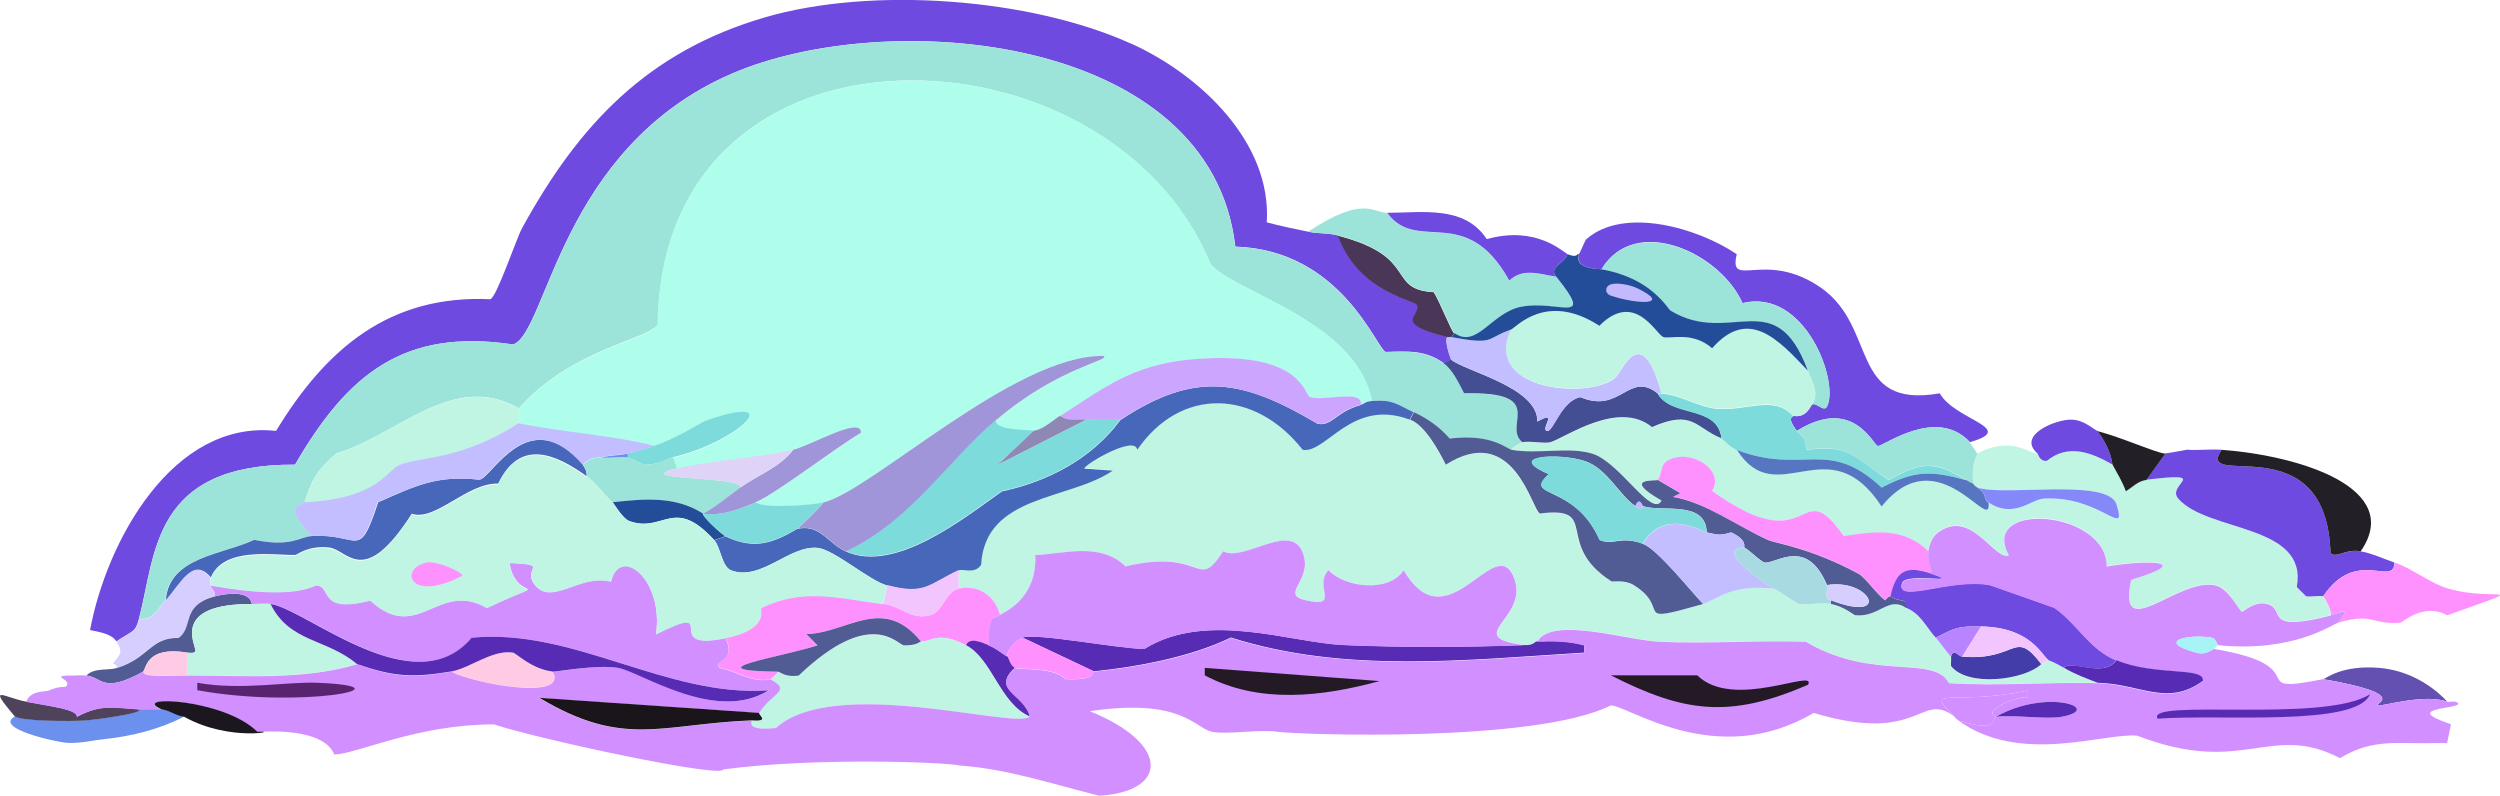 <?xml version="1.0" encoding="UTF-8"?><svg id="Layer_2" xmlns="http://www.w3.org/2000/svg" viewBox="0 0 117.72 37.46"><g id="Layer_1-2"><path d="m53.28,2.06c3.2,1.45,6.61,4.63,6.37,8.41.64.17,1.3.31,1.95.44.55.11.88.04,1.42.18.94,2.7,3.62,3.03,3.72,3.27.19.49-1.22.86,1.42,1.5-.16.15.14,1.03.18,1.06l-.35.18c-.89-.63-1.7-.56-2.74-.53-.43-.14-2.07-4.8-7.08-4.96C57.02,1.57,41.74.3,34.43,3.48c-8.06,3.5-8.66,12.17-10.27,12.74-5.15-.77-7.79,1.39-10.27,5.66-6.74-.04-6.55,4.22-7.35,7.26-.17.64-.26.53-1.06,1.06-.23-.37-.86-.45-1.24-.53.78-4.18,3.89-9.91,8.76-9.38,2.36-3.89,5.36-6.42,10.09-6.2.31-.12,1.21-2.83,1.5-3.36,2.67-4.87,5.91-8.3,11.42-9.91,5.02-1.47,12.49-.92,17.26,1.24Z" fill="#6e4ae1" stroke-width="0"/><path d="m9.91,27.2c-.02.05-.01.24,0,.35.02.18.26.25.18.53-1.59.44-.96,1.43-1.68,1.95-1.33-.04-1.41.96-2.92,1.42.02-.15-.04-.17-.18-.18.32-.47.52-.5.18-1.06.8-.53.89-.42,1.06-1.06.66.09.9-.5,1.24-.89.7-.78,1.29-2.06,2.12-1.06Z" fill="#d5ceff" stroke-width="0"/><path d="m7.61,33.39c.42.08.66.31,1.06.35-1.11.59-2.49.93-3.72,1.06-.6.06-1.16.21-1.77.18-.53-.03-3.49-.69-2.48-1.24.46.21,2.6.22,3.27.18.37-.02,2.84-.34,2.57-.53.23.01,1.01,0,1.06,0Z" fill="#6c90ee" stroke-width="0"/><path d="m11.86,28.44c-3.87-.01-2.61,1.96-2.66,2.21-.03.15-.35.07-.35.09-2.02-.35-1.95.79-2.12.89-1.9,1.06-1.93.25-2.66.18.33-.37,1.03-.24,1.42-.35,1.52-.46,1.59-1.45,2.92-1.42.72-.52.09-1.51,1.68-1.95.53-.15,1.66-.31,1.77.35Z" fill="#515b94" stroke-width="0"/><path d="m1.24,33.04c1.2.23,2.39.35,2.39.71,1.14-.62,1.76-.42,2.92-.35.27.19-2.19.51-2.57.53-.67.04-2.81.04-3.27-.18-1.34-1.58-.55-.91.53-.71Z" fill="#4f435b" stroke-width="0"/><path d="m81.07,20.65s.44.43.71.53c1.9,2.95,4.32-1.18,6.81,2.66,2.68-3.32,5.2,1.39,5.04-.18,1.14.78,2-.14,2.57-.18,2.7-.17,3.98,1.97,3.45.27-.39-1.27-5.4-.35-6.55-.8-.22-.14-.17-.17-.18-.18-.12-1.01.19-1.35.18-1.42,1.6-.82,2.37-.03,2.83,0,.03,0,.08.39.44.35,1.01-.83,2.08-.41,3.1.18.22.41.46.79.62,1.24.33-.19.57-.48.97-.53,3.14-.39.92.2,1.5.89,1.37,1.59,6.11,1.18,5.58,4.16l.44.44c.27.03.71-.05.8,0,.04.02.45.73.35.89-3.18.81-2.1-.25-2.92-.53-.62-.21-1.18.36-1.24.35-.12-.02-.6-1.09-1.24-1.24-1.73-.41-4.66,2.87-3.98-.27,3.14-.94.57-.93-1.15-.62,0-2.7-6.04-3.1-4.6-.53-.72.27-1.78-2.25-3.36-1.06-.26.2-.4.56-.44.89-1.18-1.12-2.51-.92-3.98-.71-2.19-3.11-1.39,1.33-6.2-2.12.62-1.01-1.08-2.05-2.12-1.42-.34.21-.22.63-.44.89-.06.07-1.76-.14.18.97-.44.85-1.99-1.83-3.27-2.21-1.12-.33-2.5.04-3.81-.18.02-.1.5-.35.53-.35.4-.07,1.04.08,1.33,0,.68-.2,3.19-2.01,4.78-.71,1.94-.84,2.05.03,3.27.53Z" fill="#c0f5e4" stroke-width="0"/><path d="m81.78,11.97c-.4,1.7,1.35-.25,3.98,1.59,2.67,1.87,1.29,5.71,5.58,4.96.69,1.26,3.71,1.65,1.42,2.3-1.59-1.71-4.11.23-4.34.18-.22-.05-1.17-2.36-3.81-.71-.56-.76-.09-.61-.18-.71.64.13.84-.5.89-.53.2-.13.56.37.71.09.59-1.14-1.03-5.59-3.98-4.87-1.04-2.37-5.06-4.22-6.64-1.59-1.45-.07-.99-.68-1.06-.71.13-.23.28-.65.35-.71,1.77-1.55,5.27-.52,7.08.71Z" fill="#6e4ae1" stroke-width="0"/><path d="m103.02,21.18c.53.03,1.07-.04,1.59,0-1.29,1.96,4.94-1.31,5.13,4.87.29.25.7-.21,1.42-.09.55.1,1.07.35,1.59.53-.03,1.18-1.8-.74-3.36,1.59-.09-.05-.53.03-.8,0l-.44-.44c.54-2.98-4.2-2.57-5.58-4.16-.59-.68,1.64-1.27-1.5-.89l.89-1.24c.05,0,.86-.14,1.06-.18Z" fill="#6e4ae1" stroke-width="0"/><path d="m115.23,28.97c-1.11-.61-2.09.34-2.21.35-1.37.11-1.24-.49-2.92,0,.56-.76.32-.53-.35-.35.09-.15-.31-.86-.35-.89,1.57-2.33,3.34-.41,3.36-1.59.86.29,1.68.99,2.57,1.24,2.12.6,4.16-.29-.09,1.24Z" fill="#ff91ff" stroke-width="0"/><path d="m92.75,20.83s.35.5.35.53c.02.07-.3.4-.18,1.42-.02-.01-.1-.02-.35-.18-1.42-.89-2.09-.89-3.63,0-1.59-1.01-1.77-1.72-3.89-1.42-.06-.73-.23-.6-.44-.89,2.64-1.65,3.59.65,3.81.71.23.06,2.75-1.89,4.34-.18Z" fill="#9ce4d9" stroke-width="0"/><path d="m111.16,25.96c-.71-.13-1.12.34-1.42.09-.19-6.18-6.42-2.91-5.13-4.87,3.73.28,8.6,1.82,6.55,4.78Z" fill="#221f27" stroke-width="0"/><path d="m112.05,31.45c1.25.11,2.37.72,3.19,1.59-1.05-.39-3.12.23-3.27.18-.24-.08,1.62-.51-2.57-1.24.13-.03.86-.68,2.66-.53Z" fill="#6350b0" stroke-width="0"/><path d="m98.77,20.29c.68.93.67,1.52.71,1.59-1.01-.58-2.09-1-3.1-.18-.36.04-.41-.35-.44-.35-.98-.85.84-1.6,1.59-1.59.61,0,1.08.49,1.24.53Z" fill="#6e4ae1" stroke-width="0"/><path d="m67.97,17.11c.45.32.73.93.97,1.42,4-.09,1.8,1.52,2.74,2.3-.03,0-.51.25-.53.35-.23-.04-.94-.78-2.92-.53-.48-.55-1.02-.93-1.68-1.24-.8-.38-.97-.6-1.95-.53-.77-3.82-6.52-5.11-7.61-6.46C52.27.87,31.17.04,30.98,15.25c-.33.72-4.06,1.15-6.55,3.98-3.08-1.79-5.73,1.28-8.59,2.12-.91.77-1.16,1.25-1.5,2.3-.03.1-1.12.1.35,1.59-.63.04-.99.54-2.74.18-1.51.71-4,.8-4.16,2.83-.34.38-.57.97-1.24.89.8-3.04.6-7.3,7.35-7.26,2.47-4.27,5.12-6.44,10.27-5.66,1.61-.57,2.21-9.24,10.27-12.74,7.31-3.17,22.59-1.91,23.72,8.14,5.01.15,6.65,4.81,7.08,4.96,1.05-.03,1.86-.1,2.74.53Z" fill="#9ce4d9" stroke-width="0"/><path d="m68.32,16.93c.67.56,4.1,1.3,4.07,2.92,1.03-.57.14.33.44.44.3.11.66-1.42,1.59-1.59,1.88.81,2.27-1.25,3.63-.18.67,1.16,2.82.52,3.01,2.12-1.23-.5-1.34-1.38-3.27-.53-1.59-1.3-4.1.51-4.78.71-.28.08-.93-.07-1.33,0-.95-.78,1.26-2.39-2.74-2.3-.25-.48-.52-1.09-.97-1.42l.35-.18Z" fill="#444e93" stroke-width="0"/><path d="m78.24,18.52h-.18c-1.36-1.07-1.75.99-3.63.18-.93.18-1.29,1.7-1.59,1.59-.3-.11.58-1.01-.44-.44.03-1.62-3.4-2.36-4.07-2.92-.04-.03-.34-.92-.18-1.06.06.01.12-.01.18,0,2.11.38,1.62.07,2.83-.35-1.34,2.84,3.54,3.31,4.87,2.3.35-.27,1.25-2.82,2.21.71Z" fill="#c3beff" stroke-width="0"/><path d="m68.5,15.69l-.18.18c-.06-.01-.12.01-.18,0-2.63-.64-1.23-1.01-1.42-1.5-.09-.24-2.77-.58-3.72-3.27,3.85.99,2.25,2.53,4.51,2.66.27.41.83,1.85.97,1.95Z" fill="#4a3757" stroke-width="0"/><path d="m66.38,19.76c.7.26,1.36,1.48,1.68,2.12,3.21-2.04,4.04,2.14,4.43,2.3,2.89-.37.62,1.42,3.36,3.19.06.04.63-.09,1.06.18,1.85,1.14-.22,1.87,3.27.89.59-.17,1.35-.97,3.36-.71.38.2.76.51,1.15.71.47.05,1.07-.08,1.5,0,.62.11,1.09.53,1.15.53,1.13.11,1.55-.91,2.39-.35.7.28.96.91,1.42,1.42.25.28.46.61.71.89.02.03-.01.26,0,.44.78,1.01,3.48.66,4.25-.09.01-.01.26-.15.35-.18.03.02.27.1.71.35.51.29,1.05.49,1.59.71-2.3-.06-4.68.15-6.99,0-.68-1.35-3.58-.08-6.73-1.95-2.29-.08-4.61.11-6.9,0-1.55-.07-5.08-1.22-5.75,0-.14,0-.15.16-.53.18-3.1-.39.12-1.23-.53-3.1-.86-2.45-3.14,3.16-5.22-.44-.7,1.08-2.8.81-3.54,0-.73.75.61,1.78-1.06,1.42-1.22-.27.19-.87-.09-2.04-.44-1.86-2.79.29-3.81-.27-1.27,1.95-.87-.19-4.6.71-1.17-1.14-2.81-.61-4.25-.53.09,2.11-1.55,2.71-1.68,2.83-.24-.89-1.01-1.44-1.95-1.24v-.89c.2-.09.77.2,1.06-.27.19-3.31,4.13-3.02,6.2-4.43l-1.33-.09c-.18-.09,2.37-1.62,2.48-.89,2.05-2.99,5.55-2.85,7.79,0,1.11.21,2.32-2.45,5.04-1.42Z" fill="#c0f5e4" stroke-width="0"/><path d="m47.08,28.97c-.25.23-.5-.26-.53,1.42-.33-.14-.9-.39-1.06,0-1.34-.71-1.72-.13-2.12-.18-1.8-2.23-3.47-.4-5.4-.35l.53.53c-1.75.56-5.97,1.18-1.86,1.24-.02.09-.33.35-.35.35-.88.19-1.59-.4-2.39-.53-.38-.41.83-.21.27-1.42,2.13-.44,1.58-1.34,1.68-1.42,1.94-.94,3.5-.5,5.75-.18.89.13,1.32.78,2.21.53.6-.17.7-1.1,1.33-1.24.94-.21,1.71.35,1.95,1.24Z" fill="#ff91ff" stroke-width="0"/><path d="m90.81,25.96c-.06.45.11.67.18,1.06-1.23-.42-1.69-.15-1.95,1.06-.09-.07-.25.19-.27.18-.39-.27-.94-1.08-1.24-1.24-2.21-1.21-3.95-1.46-4.25-1.59-1.51-.66-2.98-1.79-4.51-2.04l.35-.18-1.06-.62c.22-.26.1-.68.44-.89,1.05-.63,2.75.41,2.12,1.42,4.81,3.45,4.01-.98,6.2,2.12,1.47-.22,2.8-.42,3.98.71Z" fill="#ff91ff" stroke-width="0"/><path d="m71.86,30.38c.38-.01.39-.17.53-.18.75-.03,1.48-.02,2.21.18v.35c-5.55.34-11.25,1-16.64-.71-1.89.92-4.45,1.39-6.46,1.59l-3.36-1.59c.63-.24,4.62.54,5.75.53,2.93-1.81,6.87-.29,9.38-.18,2.86.12,5.72.11,8.59,0Z" fill="#572bb4" stroke-width="0"/><path d="m90.98,27.02c1.57.54-1.25-.1-1.42.44-.3.99,2.33-.28,4.16.09l3.01,1.06c1.08.74,1.64,1.95,2.92,2.48-.62.86-2.07-.04-2.48.35-.44-.26-.67-.33-.71-.35-.32-.21-.82-1.56-3.19-1.59-1.05-.02-1.2.05-2.12.53-.46-.51-.71-1.14-1.42-1.42.08-.51-.26-.21-.71-.53.26-1.21.72-1.48,1.95-1.06Z" fill="#6e4ae1" stroke-width="0"/><path d="m26.02,31.62c.75,1.4-3.74.55-4.78,0,.89-.15,1.93-1.04,2.92-.89.14.02.88.78,1.86.89Z" fill="#ffcae4" stroke-width="0"/><path d="m51.51,31.62c-.07,0,.2.42-1.33.35-.59-.59-2.05-.41-2.39-.53-.23-.08-.31-.51-.35-.53-.05-.34.44-.78.71-.89l3.36,1.59Z" fill="#ff91ff" stroke-width="0"/><path d="m43.37,30.21c.41.04.78-.54,2.12.18,1.24.66,1.6,2.76,3.01,3.36-.72.61-9.18-1.97-11.95.53-1.52.16-1.08-.36-1.15-.35.88.07.29-.25.35-.35.55-.94,1.59-1.05.53-1.59.02,0,.33-.27.35-.35.09,0,.33.28.97.18,3.42-3.28,4.67-1.42,4.96-1.42.63.02.72-.19.8-.18Z" fill="#c0f5e4" stroke-width="0"/><path d="m46.55,30.38c.45.19.67.44.89.53.04.02.13.45.35.53-1.14,1.07.44,1.22.71,2.3-1.41-.6-1.77-2.71-3.01-3.36.16-.39.73-.14,1.06,0Z" fill="#572bb4" stroke-width="0"/><path d="m11.86,28.44c.28,0,.62-.04.89,0,.89,1.82,2.65,1.62,4.07,2.83-2.57.76-5.31.53-7.97.53-.1-.47-.06-.64,0-1.06,0-.02.33.06.35-.09.05-.25-1.21-2.22,2.66-2.21Z" fill="#c0f5e4" stroke-width="0"/><path d="m8.85,30.74c-.06.42-.1.59,0,1.06-.98,0-2.06.11-2.12-.18.18-.1.1-1.23,2.12-.89Z" fill="#ffcae4" stroke-width="0"/><path d="m109.75,28.97c.67-.17.91-.4.35.35-.28.08-2.11,1.42-5.66,1.06-.02,0-.12-.33-.27-.35-1.17-.2-2.71.19-.71.71.47.12.7-.19.8-.18,4.94.82,1.27,2.19,5.13,1.42,4.19.73,2.33,1.16,2.57,1.24.16.06,2.23-.57,3.27-.18.04.05.4-.09.53.09.02.27-2.75.18-.35.97l-.18.89c-.18,0-.35,0-.53,0-1.69.06-2.94-.26-4.51.71-3.31-1.71-4.53.88-9.56-1.06-1.62-.13-5.51,1.39-8.41-.71,1.96.58,1.51-.03,1.77-.18.91-.1,2.38.14,3.1,0,2.03-.38-.71-1.36-3.1,0-.77-.29,1.31-1.09,1.5-.89v-.35c-3.42.75-5.02-.25-3.45,1.24-1.63-1.25-1.58,1.34-6.64-.18-4.59,2.72-8.78-.39-9.56-.35-3.55,1.78-14.78,1.37-15.67,1.24-.86-.13-2.34.14-3.1,0-.78-.15-1.4-1.62-5.75-.97,3.82,1.55,3.67,3.79.44,3.98-2.2-.55-4.36-1.27-6.55-1.42-.65-.16-6.78-.4-11.15.18-.01.44-8.75-1.43-10.8-2.12-3.63,0-6.44,1.39-7.52,1.42-.43-1.07-2.43-1.15-3.63-1.06-1.56-1.57-6.09-1.75-4.51-1.06-.05,0-.83.01-1.06,0-1.17-.06-1.78-.27-2.92.35,0-.36-1.19-.48-2.39-.71.2-.56.93-.47,1.06-.53.55-.24.77-.15.8-.18.38-.33-.71-.49.09-.53.29.02.59-.03.89,0,.73.07.76.88,2.66-.18.06.29,1.14.18,2.12.18,2.65,0,5.4.23,7.97-.53,1.72.61,2.6.66,4.43.35,1.04.55,5.53,1.4,4.78,0,.15.02,2.13-.35,3.1-.18,1.05.19,4.6,2.62,7.08,1.06-4.82.33-9.19-2.95-13.98-2.48-2.69,3.19-7.79-1.36-9.47-1.59-.27-.04-.6,0-.89,0-.11-.66-1.24-.5-1.77-.35.08-.28-.16-.35-.18-.53,4.22.74,4.79-.05,5.04,0,.67.13.05,1.32,2.48.71,2.25,2.07,3.17-.98,5.49.35,3.32-1.57,1.39-.1,1.06-2.12,1.95.08.63.23,1.15.97.8,1.14,2.13-.48,3.63-.09.44-1.76,2.5-.1,2.12,2.48,3.21-1.62.1.83,3.27.18.57,1.21-.65,1.01-.27,1.42.8.13,1.51.72,2.39.53,1.06.55.02.66-.53,1.59l-10.36-.71c3.99,2.38,5.71,1.23,10,1.06.07,0-.37.51,1.15.35,2.77-2.5,11.22.07,11.95-.53-.27-1.08-1.85-1.23-.71-2.3.34.12,1.8-.06,2.39.53,1.53.07,1.25-.35,1.33-.35,2.01-.2,4.58-.67,6.46-1.59,5.39,1.7,11.09,1.05,16.64.71v-.35c-.73-.2-1.46-.21-2.21-.18.67-1.22,4.2-.07,5.75,0,2.29.11,4.61-.08,6.9,0,3.14,1.87,6.05.6,6.73,1.95,2.31.15,4.69-.06,6.99,0,2.04.05,3.27,1.14,4.96-.09.09-.69-2.23-.21-4.07-.97-1.28-.53-1.84-1.73-2.92-2.48l-3.01-1.06c-1.83-.36-4.46.9-4.16-.09.17-.54,2.98.09,1.42-.44-.07-.39-.23-.61-.18-1.06.04-.32.18-.69.44-.89,1.58-1.19,2.65,1.33,3.36,1.06-1.44-2.57,4.6-2.16,4.6.53,1.72-.31,4.29-.32,1.15.62-.68,3.14,2.26-.15,3.98.27.63.15,1.12,1.22,1.24,1.24.06.01.62-.56,1.24-.35.82.28-.25,1.34,2.92.53Z" fill="#d28fff" stroke-width="0"/><path d="m26.02,31.62c-.98-.11-1.71-.86-1.86-.89-.99-.15-2.03.74-2.92.89-1.82.3-2.7.25-4.43-.35-1.43-1.21-3.18-1.01-4.07-2.83,1.68.24,6.78,4.78,9.47,1.59,4.8-.47,9.16,2.81,13.98,2.48-2.48,1.56-6.03-.87-7.08-1.06-.97-.17-2.94.19-3.1.18Z" fill="#572bb4" stroke-width="0"/><path d="m35.75,33.57c-.06.1.53.42-.35.35-4.29.17-6.02,1.32-10-1.06l10.36.71Z" fill="#19151a" stroke-width="0"/><path d="m75.85,31.8h4.07c1.7,1.67,5.64-.36,5.22.44-3.72,1.62-5.86,1.3-9.29-.44Z" fill="#231a25" stroke-width="0"/><path d="m8.67,33.75c-.4-.04-.64-.28-1.06-.35-1.58-.69,2.95-.51,4.51,1.06,1.2-.08-1.27.51-3.45-.71Z" fill="#1c161f" stroke-width="0"/><path d="m56.73,31.45l8.23.62c-2.71.74-5.68,1.09-8.23-.27v-.35Z" fill="#231a25" stroke-width="0"/><path d="m98.77,32.15c-.54-.21-1.09-.41-1.59-.71.41-.4,1.86.51,2.48-.35,1.84.76,4.16.29,4.07.97-1.69,1.23-2.92.14-4.96.09Z" fill="#572bb4" stroke-width="0"/><path d="m111.6,32.69c-.63,1.55-7.03.93-10,1.15-.61-.97,7.85.23,10-1.15Z" fill="#572bb4" stroke-width="0"/><path d="m9.29,32.15c2.04.37,4.28-.06,5.66,0,4.64.19-.88,1.23-5.66.35v-.35Z" fill="#58246f" stroke-width="0"/><path d="m93.99,33.75c-.26.15.19.76-1.77.18-.16-.12-.16-.16-.18-.18-1.56-1.49.03-.49,3.45-1.24v.35c-.19-.2-2.28.6-1.5.89Z" fill="#d28fff" stroke-width="0"/><path d="m93.99,33.75c2.38-1.36,5.13-.38,3.1,0-.72.14-2.19-.1-3.1,0Z" fill="#572bb4" stroke-width="0"/><path d="m104.43,30.38l-.18.18c-.09-.02-.33.3-.8.18-2-.52-.46-.91.71-.71.15.03.24.35.27.35Z" fill="#a6f4f5" stroke-width="0"/><path d="m27.44,21.89c.11.13.21.35.18.53-1.48-1.06-3.14-1.78-4.16.35-1.47-.04-2.97,1.8-4.07,1.42-2.28,3.56-3.01,1.69-3.89,1.59-1-.11-1.51.35-1.59.35-.98.03-3.38-.41-3.98,1.06-.84-1-1.42.28-2.12,1.06.16-2.03,2.65-2.12,4.16-2.83,1.75.36,2.11-.14,2.74-.18,2.26-.13,2.17,1.22,3.1-1.59,1.75-.77,2.77-1.29,4.78-1.06.61-.15,2.33-3.64,4.87-.71Z" fill="#4767ba" stroke-width="0"/><path d="m71.16,21.18c1.31.22,2.69-.16,3.81.18,1.29.38,2.83,3.07,3.27,2.21-1.94-1.11-.24-.9-.18-.97l1.06.62-.35.18c1.54.25,3.01,1.37,4.51,2.04.29.13,2.04.38,4.25,1.59.3.16.85.97,1.24,1.24.01,0,.18-.24.27-.18.45.32.79.02.71.53-.84-.56-1.26.46-2.39.35-.06,0-.53-.42-1.15-.53v-.18c2.87,1.12,1.9-1.04-.18-.71-.95-2.27-2.38-1-2.92-1.06-.18-.02-.69-.55-.97-.71-.04-.02.18-.33-.62-.71-.6.18-.67.09-1.15,0-.05-1.55-2.14-.93-3.01-1.24-.02,0-.16-.47-.35,0-.75-.49-1.34-1.79-2.39-2.12-1.21-.39-3.78-.26-1.68.62-1.27,1.16,1.19.39,2.39,3.1.67.28.96-.22,2.04.18.69.26,2.21,2.18,2.83,2.83-3.5.99-1.43.26-3.27-.89-.43-.27-1-.14-1.06-.18-2.74-1.76-.47-3.56-3.36-3.19-.38-.16-1.22-4.34-4.43-2.3-.32-.64-.98-1.86-1.68-2.12l.18-.35c.66.31,1.2.69,1.68,1.24,1.98-.25,2.69.49,2.92.53Z" fill="#515b94" stroke-width="0"/><path d="m84.43,19.59c.09.1-.38-.05.18.71.21.28.38.15.44.89,2.12-.3,2.31.4,3.89,1.42,1.54-.89,2.2-.89,3.63,0-1.67-.46-2.42-.46-3.98.35-2.55-2.38-3.69-.58-6.81-1.77-.27-.1-.67-.51-.71-.53-.19-1.6-2.34-.96-3.01-2.12h.18c.84.04,1.76.63,2.57.71,1.41.13,2.73-.68,3.63.35Z" fill="#7edbdb" stroke-width="0"/><path d="m92.58,22.6c.25.16.34.17.35.18.01,0-.04.04.18.18.5.31.25.55.53.71.15,1.57-2.37-3.14-5.04.18-2.5-3.84-4.92.3-6.81-2.66,3.13,1.19,4.26-.61,6.81,1.77,1.56-.81,2.31-.81,3.98-.35Z" fill="#5676c1" stroke-width="0"/><path d="m93.64,23.66c-.28-.16-.03-.39-.53-.71,1.15.45,6.16-.47,6.55.8.53,1.7-.75-.44-3.45-.27-.56.04-1.42.96-2.57.18Z" fill="#8488f8" stroke-width="0"/><path d="m101.96,21.36l-.89,1.24c-.41.05-.64.34-.97.53-.16-.45-.4-.83-.62-1.24-.04-.08-.03-.67-.71-1.59,1.17.31,2.79,1.04,3.19,1.06Z" fill="#221f27" stroke-width="0"/><path d="m65.32,10.03c1.43,1.95,3.71-.51,5.75,3.19.65-.61,1.43-.3,2.21-.18,1.86,2.33.07,1.06-1.68,1.42-1.38.28-2.06,1.97-3.1,1.24-.14-.1-.7-1.53-.97-1.95-2.27-.12-.66-1.66-4.51-2.66-.54-.14-.87-.06-1.42-.18,2.63-1.74,3.03-.88,3.72-.89Z" fill="#9ce4d9" stroke-width="0"/><path d="m73.81,11.97c-.17.46-.91.62-.53,1.06-.78-.12-1.56-.43-2.21.18-2.05-3.7-4.33-1.24-5.75-3.19,1.69,0,3.63-.36,4.69,1.24,2.35-.66,3.61.63,3.81.71Z" fill="#6e4ae1" stroke-width="0"/><path d="m85.14,17.46c.18.5.55,1.04.18,1.59-.04.03-.25.66-.89.53-.9-1.04-2.22-.22-3.63-.35-.81-.08-1.73-.67-2.57-.71-.96-3.53-1.86-.98-2.21-.71-1.33,1.01-6.21.54-4.87-2.3.22-.08,1.65-1.81,4.16-.18,1.68-1.68,2.66.4,3.01.53.31.11,1.37-.29,2.3.53,1.73-1.96,3.13-.4,4.51,1.06Z" fill="#c0f5e4" stroke-width="0"/><path d="m85.32,19.06c.38-.55,0-1.09-.18-1.59-1.52-4.15-3.64-1.13-6.46-2.83-.17-.1-.89-1.53-3.27-1.95,1.57-2.62,5.6-.78,6.64,1.59,2.95-.72,4.57,3.73,3.98,4.87-.15.29-.5-.22-.71-.09Z" fill="#9ce4d9" stroke-width="0"/><path d="m64.61,18.88c-.35.02-.37.13-.53.18.12-.75-1.78-.14-2.39-.35-.3-.1-.35-2.26-5.66-1.77-2.72.25-4.02,1.32-6.11,2.66-.39.25-.77.63-1.24.71-.54-.06-1.88-.03-1.77-.53,2.94-2.49,5.45-2.81,5.04-3.01-4.18-.07-10.93,6.37-13.19,6.9-.48.11-2.71.31-3.19,0,.93-.39,3.75-2.56,4.96-3.27.04-.82-2.37.6-3.19.8-1.53.36-3.9.51-5.49.89l-.18-.53c2.96-.67,5.51-3.05,1.68-1.77-.39.13-1.39.85-2.57,1.24-1.94-.5-4.25-.63-6.37-1.06v-.71c2.49-2.83,6.22-3.27,6.55-3.98C31.17.04,52.27.87,57,12.42c1.09,1.35,6.85,2.64,7.61,6.46Z" fill="#aefeeb" stroke-width="0"/><path d="m64.08,19.06c.17-.04.18-.15.53-.18.98-.07,1.15.15,1.95.53l-.18.35c-2.73-1.03-3.94,1.62-5.04,1.42-2.24-2.85-5.73-2.99-7.79,0-.11-.74-2.65.79-2.48.89l1.33.09c-2.06,1.41-6.01,1.11-6.2,4.43-.29.47-.86.17-1.06.27-1.43.67-1.58,1.18-3.36.71-.83-.22-2.5-1.69-3.27-1.77-1.34-.14-2.66,1.58-4.07,1.06-.45-.17-.5-1.09-.8-1.42l.53-.18c1.31.62,2.18.35,3.36-.35,1.08-.26,1.46.69,2.3,1.06,2.31,1.02,5.46-1.49,7.35-2.83,2.2-.47,4.24-1.55,5.58-3.36,3.57-2.37,5.79-1.89,9.29.18.69.12.85-.57,2.04-.89Z" fill="#4767ba" stroke-width="0"/><path d="m24.43,19.23v.71c-2.74,1.74-4.52,1.55-5.58,1.95-.65.25-.98,1.6-4.51,1.77.35-1.05.59-1.54,1.5-2.3,2.86-.84,5.5-3.91,8.59-2.12Z" fill="#c0f5e4" stroke-width="0"/><path d="m30.8,21c-.42.14-.81.26-1.24.35-.42.09-.77.06-1.24.18-.25.06-.44-.07-.89.35-2.54-2.93-4.25.55-4.87.71-2.01-.23-3.03.3-4.78,1.06-.92,2.81-.84,1.46-3.1,1.59-1.47-1.49-.39-1.49-.35-1.59,3.53-.17,3.86-1.52,4.51-1.77,1.05-.4,2.83-.2,5.58-1.95,2.12.44,4.43.56,6.37,1.06Z" fill="#c3beff" stroke-width="0"/><path d="m71.86,30.38c-2.87.11-5.72.12-8.59,0-2.51-.11-6.45-1.64-9.38.18-1.14.01-5.12-.77-5.75-.53-.27.1-.75.55-.71.89-.21-.1-.43-.34-.89-.53.03-1.67.28-1.19.53-1.42.14-.12,1.78-.72,1.68-2.83,1.43-.08,3.08-.61,4.25.53,3.73-.89,3.33,1.24,4.6-.71,1.01.55,3.37-1.59,3.81.27.28,1.17-1.13,1.77.09,2.04,1.67.37.33-.67,1.06-1.42.74.81,2.84,1.08,3.54,0,2.08,3.6,4.37-2.01,5.22.44.65,1.87-2.57,2.71.53,3.1Z" fill="#d28fff" stroke-width="0"/><path d="m80.36,25.07c.48.09.55.18,1.15,0,.8.37.58.68.62.71-1.46.09,1.02,1.73,1.42,1.95-2.01-.26-2.77.54-3.36.71-.62-.65-2.15-2.58-2.83-2.83,1.01-1.71,2.84-.56,3.01-.53Z" fill="#c3beff" stroke-width="0"/><path d="m82.13,25.78c.29.16.79.69.97.71.54.06,1.97-1.21,2.92,1.06.08.19-.16.69.18.71v.18c-.44-.08-1.04.05-1.5,0-.39-.2-.77-.51-1.15-.71-.4-.21-2.87-1.86-1.42-1.95Z" fill="#a8dae2" stroke-width="0"/><path d="m96.12,31.27c-.77.75-3.47,1.1-4.25.09-.01-.18.02-.42,0-.44.11-.42.34-.02.53,0,2.6.22,2.42-1.35,3.72.35Z" fill="#423da9" stroke-width="0"/><path d="m45.14,26.84v.89c-.62.14-.73,1.07-1.33,1.24-.89.25-1.32-.4-2.21-.53l.18-.89c1.78.47,1.94-.04,3.36-.71Z" fill="#f2c5ff" stroke-width="0"/><path d="m96.47,31.09c-.09.03-.34.16-.35.18-1.29-1.71-1.12-.14-3.72-.35l.89-1.42c2.37.04,2.86,1.39,3.19,1.59Z" fill="#f2c5ff" stroke-width="0"/><path d="m93.28,29.5l-.89,1.42c-.19-.02-.42-.42-.53,0-.25-.28-.46-.61-.71-.89.92-.48,1.07-.55,2.12-.53Z" fill="#b884ff" stroke-width="0"/><path d="m28.32,21.53c.39.05.88-.07,1.24,0,.04,0,.75.35.8.35.72,0,1.12-.31,1.33-.35l.18.53c-2.36.56,3.03.34,3.01.89-.59.42-1.12.89-1.77,1.24-1.32-.85-2.79-.7-4.25-.53-.44-.36-.73-.87-1.24-1.24.03-.18-.07-.4-.18-.53.45-.42.63-.29.89-.35Z" fill="#9ce4d9" stroke-width="0"/><path d="m33.1,24.19c-.02.15.89.98,1.06,1.06l-.53.18c-1.9-2.09-2.37-.33-3.98-.89-.33-.11-.75-.85-.8-.89,1.46-.16,2.93-.31,4.25.53Z" fill="#244d99" stroke-width="0"/><path d="m27.61,22.42c.51.37.8.87,1.24,1.24.05.04.46.77.8.89,1.62.56,2.08-1.2,3.98.89.3.33.34,1.25.8,1.42,1.41.52,2.74-1.2,4.07-1.06.78.08,2.44,1.55,3.27,1.77l-.18.89c-2.25-.32-3.81-.76-5.75.18-.1.08.45.97-1.68,1.42-3.17.66-.07-1.79-3.27-.18.38-2.58-1.69-4.23-2.12-2.48-1.5-.39-2.83,1.22-3.63.09-.53-.75.8-.89-1.15-.97.32,2.03,2.25.55-1.06,2.12-2.31-1.34-3.24,1.71-5.49-.35-2.43.61-1.81-.58-2.48-.71-.26-.05-.82.74-5.04,0-.01-.11-.02-.3,0-.35.6-1.47,3-1.03,3.98-1.06.08,0,.59-.46,1.59-.35.88.1,1.61,1.97,3.89-1.59,1.1.38,2.61-1.46,4.07-1.42,1.02-2.14,2.68-1.41,4.16-.35Z" fill="#c0f5e4" stroke-width="0"/><path d="m20.09,26.49c.48-.1,1.69.45,1.68.62-2.52,1.31-3-.35-1.68-.62Z" fill="#ff91ff" stroke-width="0"/><path d="m43.37,30.21c-.08,0-.17.19-.8.18-.29,0-1.53-1.86-4.96,1.42-.64.1-.88-.18-.97-.18-4.11-.06.11-.68,1.86-1.24l-.53-.53c1.93-.05,3.6-1.87,5.4.35Z" fill="#515b94" stroke-width="0"/><path d="m77,23.83c.17.11.36.27.35,0,.87.31,2.96-.31,3.01,1.24-.17-.03-2-1.18-3.01.53-1.08-.4-1.36.1-2.04-.18-1.2-2.71-3.66-1.94-2.39-3.1-2.1-.88.47-1.01,1.68-.62,1.05.34,1.64,1.63,2.39,2.12Z" fill="#7edbdb" stroke-width="0"/><path d="m86.2,28.26c-.34-.01-.1-.51-.18-.71,2.08-.33,3.04,1.82.18.71Z" fill="#d5ceff" stroke-width="0"/><path d="m77.35,23.83c0,.27-.18.11-.35,0,.2-.47.34,0,.35,0Z" fill="#c3b9ff" stroke-width="0"/><path d="m74.34,11.97c.07.03-.39.64,1.06.71,2.38.41,3.11,1.85,3.27,1.95,2.82,1.7,4.94-1.32,6.46,2.83-1.38-1.46-2.79-3.02-4.51-1.06-.93-.82-1.99-.42-2.3-.53-.35-.13-1.33-2.21-3.01-.53-2.51-1.63-3.94.1-4.16.18-1.21.42-.73.74-2.83.35l.18-.18c1.04.73,1.72-.95,3.1-1.24,1.75-.36,3.55.91,1.68-1.42-.38-.45.37-.6.53-1.06.52.2.41-.05.53,0Z" fill="#244d99" stroke-width="0"/><path d="m75.85,13.39c.28-.1.94.03,1.24.18,1.69.82-.02.77-1.24.35-.29-.1-.29-.43,0-.53Z" fill="#c3b9ff" stroke-width="0"/><path d="m48.68,20.29l-1.68,1.59,4.16-2.12c.53.01,1.06,0,1.59,0-1.33,1.81-3.38,2.9-5.58,3.36-1.89,1.34-5.03,3.85-7.35,2.83,3.06-1.42,4.81-4.28,7.08-6.2-.11.5,1.23.47,1.77.53Z" fill="#7edbdb" stroke-width="0"/><path d="m46.91,19.76c-2.27,1.92-4.02,4.78-7.08,6.2-.84-.37-1.22-1.32-2.3-1.06.08-.04,1.08-.99,1.24-1.24,2.25-.53,9.01-6.97,13.19-6.9.41.2-2.11.52-5.04,3.01Z" fill="#9f95d8" stroke-width="0"/><path d="m64.08,19.06c-1.19.31-1.34,1-2.04.89-3.5-2.06-5.72-2.54-9.29-.18-.53,0-1.06.01-1.59,0-.43,0-.85.09-1.24-.18,2.08-1.34,3.39-2.4,6.11-2.66,5.31-.49,5.37,1.67,5.66,1.77.61.21,2.51-.39,2.39.35Z" fill="#cca5ff" stroke-width="0"/><path d="m35.58,23.66c.47.31,2.71.11,3.19,0-.16.25-1.16,1.19-1.24,1.24-1.18.7-2.06.97-3.36.35-.18-.08-1.08-.91-1.06-1.06.88.1,1.69-.2,2.48-.53Z" fill="#7edbdb" stroke-width="0"/><path d="m35.58,23.66c-.79.33-1.6.64-2.48.53.65-.35,1.18-.82,1.77-1.24.81-.58,1.85-.94,2.48-1.77.81-.19,3.23-1.62,3.19-.8-1.21.71-4.03,2.89-4.96,3.27Z" fill="#9f95d8" stroke-width="0"/><path d="m31.68,21.53c-.21.05-.61.35-1.33.35-.04,0-.75-.35-.8-.35v-.18c.43-.09.82-.22,1.24-.35,1.17-.39,2.17-1.11,2.57-1.24,3.83-1.28,1.28,1.1-1.68,1.77Z" fill="#7edbdb" stroke-width="0"/><path d="m37.35,21.18c-.63.83-1.67,1.19-2.48,1.77.03-.54-5.37-.32-3.01-.89,1.59-.38,3.96-.52,5.49-.89Z" fill="#dfd4f7" stroke-width="0"/><path d="m51.15,19.76l-4.16,2.12,1.68-1.59c.47-.08.85-.46,1.24-.71.39.27.81.17,1.24.18Z" fill="#8f88b4" stroke-width="0"/><path d="m29.56,21.36v.18c-.36-.07-.85.05-1.24,0,.47-.11.82-.09,1.24-.18Z" fill="#6c90ee" stroke-width="0"/></g></svg>